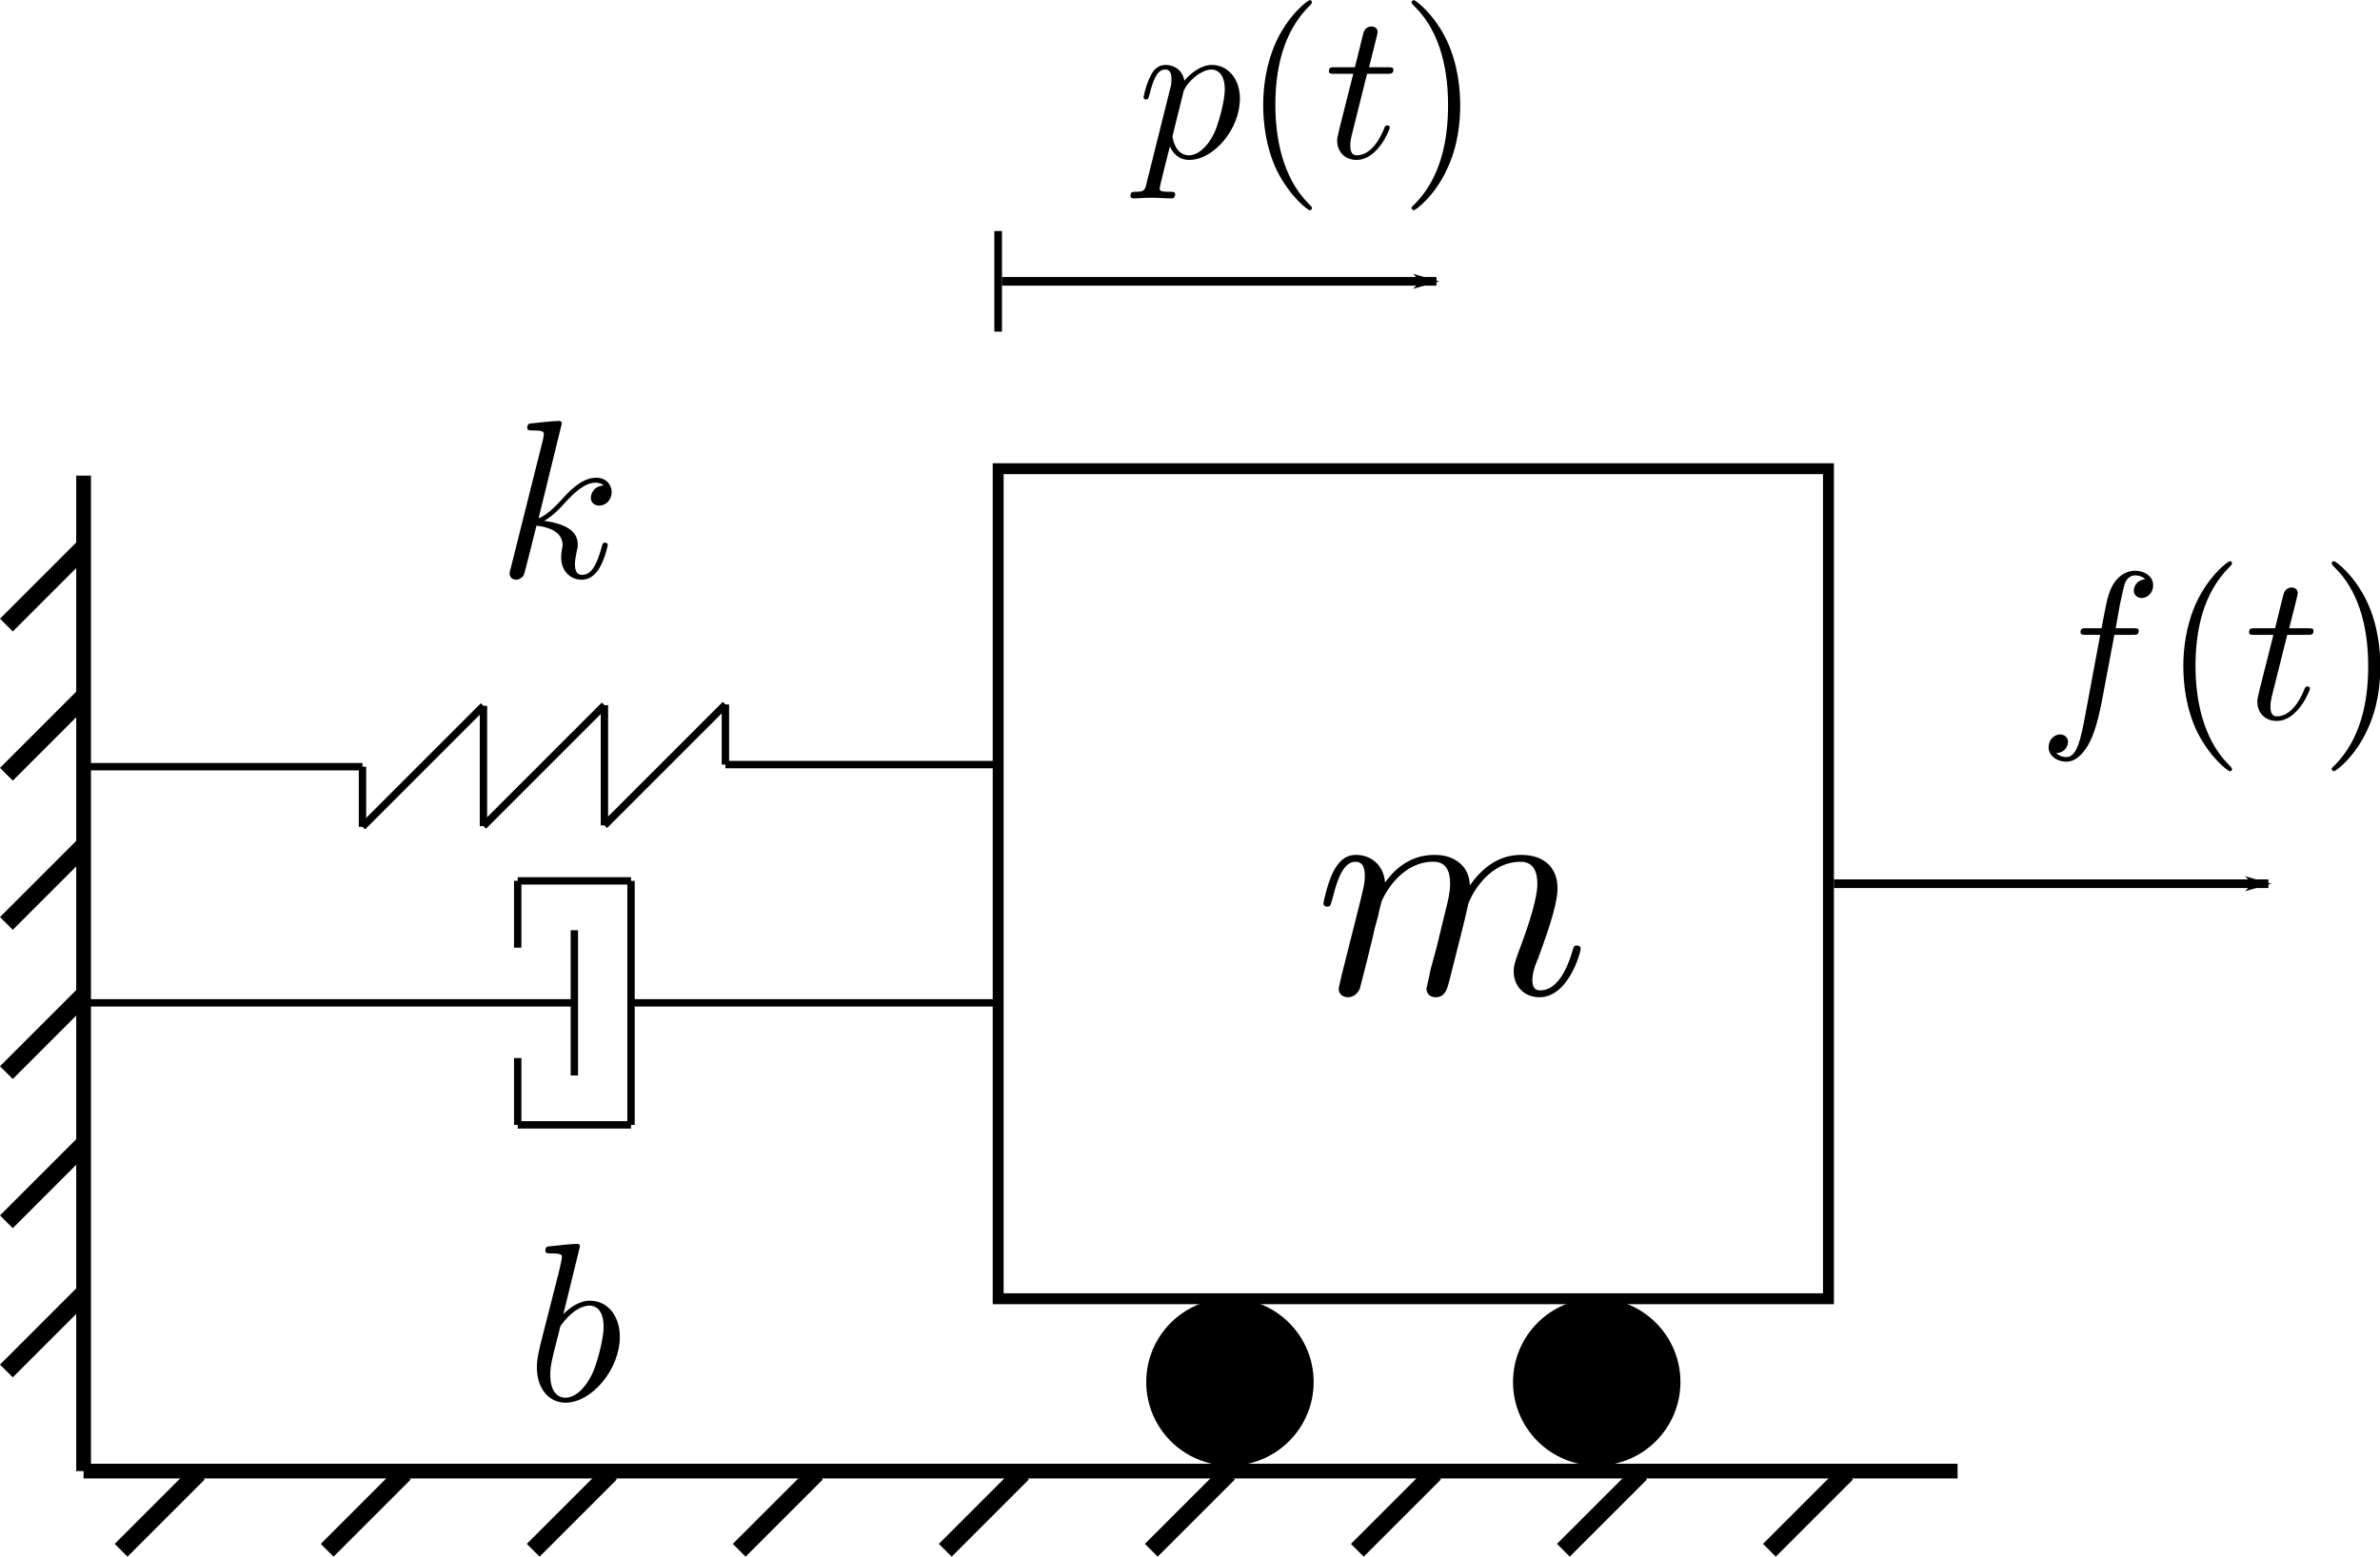 <?xml version="1.0" encoding="UTF-8" standalone="no"?>
<!-- Created with Inkscape (http://www.inkscape.org/) -->

<svg
   xmlns:ns1="http://wanglongqi.github.io/WriteTeX"
   xmlns:dc="http://purl.org/dc/elements/1.1/"
   xmlns:cc="http://creativecommons.org/ns#"
   xmlns:rdf="http://www.w3.org/1999/02/22-rdf-syntax-ns#"
   xmlns:svg="http://www.w3.org/2000/svg"
   xmlns="http://www.w3.org/2000/svg"
   xmlns:sodipodi="http://sodipodi.sourceforge.net/DTD/sodipodi-0.dtd"
   xmlns:inkscape="http://www.inkscape.org/namespaces/inkscape"
   width="82.685mm"
   height="54.097mm"
   viewBox="0 0 82.685 54.097"
   version="1.1"
   id="svg8"
   inkscape:version="0.92.4 (5da689c313, 2019-01-14)"
   sodipodi:docname="espacoestadosExemploBloco.svg">
  <defs
     id="defs2">
    <marker
       inkscape:stockid="Arrow1Mend"
       orient="auto"
       refY="0"
       refX="0"
       id="Arrow1Mend"
       style="overflow:visible"
       inkscape:isstock="true">
      <path
         id="path828"
         d="M 0,0 5,-5 -12.5,0 5,5 Z"
         style="fill:#000000;fill-opacity:1;fill-rule:evenodd;stroke:#000000;stroke-width:1pt;stroke-opacity:1"
         transform="matrix(-0.4,0,0,-0.4,-4,0)"
         inkscape:connector-curvature="0" />
    </marker>
    <marker
       inkscape:stockid="Arrow1Lend"
       orient="auto"
       refY="0"
       refX="0"
       id="marker1103"
       style="overflow:visible"
       inkscape:isstock="true">
      <path
         id="path1101"
         d="M 0,0 5,-5 -12.5,0 5,5 Z"
         style="fill:#000000;fill-opacity:1;fill-rule:evenodd;stroke:#000000;stroke-width:1pt;stroke-opacity:1"
         transform="matrix(-0.8,0,0,-0.8,-10,0)"
         inkscape:connector-curvature="0" />
    </marker>
    <marker
       inkscape:stockid="Arrow1Lend"
       orient="auto"
       refY="0"
       refX="0"
       id="Arrow1Lend"
       style="overflow:visible"
       inkscape:isstock="true">
      <path
         id="path822"
         d="M 0,0 5,-5 -12.5,0 5,5 Z"
         style="fill:#000000;fill-opacity:1;fill-rule:evenodd;stroke:#000000;stroke-width:1pt;stroke-opacity:1"
         transform="matrix(-0.8,0,0,-0.8,-10,0)"
         inkscape:connector-curvature="0" />
    </marker>
    <marker
       inkscape:stockid="Arrow1Mend"
       orient="auto"
       refY="0"
       refX="0"
       id="Arrow1Mend-3"
       style="overflow:visible"
       inkscape:isstock="true">
      <path
         inkscape:connector-curvature="0"
         id="path828-6"
         d="M 0,0 5,-5 -12.5,0 5,5 Z"
         style="fill:#000000;fill-opacity:1;fill-rule:evenodd;stroke:#000000;stroke-width:1pt;stroke-opacity:1"
         transform="matrix(-0.4,0,0,-0.4,-4,0)" />
    </marker>
    <marker
       inkscape:stockid="Arrow1Mend"
       orient="auto"
       refY="0"
       refX="0"
       id="Arrow1Mend-3-5"
       style="overflow:visible"
       inkscape:isstock="true">
      <path
         inkscape:connector-curvature="0"
         id="path828-6-3"
         d="M 0,0 5,-5 -12.5,0 5,5 Z"
         style="fill:#000000;fill-opacity:1;fill-rule:evenodd;stroke:#000000;stroke-width:1pt;stroke-opacity:1"
         transform="matrix(-0.4,0,0,-0.4,-4,0)" />
    </marker>
    <marker
       inkscape:stockid="Arrow1Mend"
       orient="auto"
       refY="0"
       refX="0"
       id="Arrow1Mend-3-6"
       style="overflow:visible"
       inkscape:isstock="true">
      <path
         inkscape:connector-curvature="0"
         id="path828-6-2"
         d="M 0,0 5,-5 -12.5,0 5,5 Z"
         style="fill:#000000;fill-opacity:1;fill-rule:evenodd;stroke:#000000;stroke-width:1pt;stroke-opacity:1"
         transform="matrix(-0.4,0,0,-0.4,-4,0)" />
    </marker>
    <marker
       inkscape:stockid="Arrow1Mend"
       orient="auto"
       refY="0"
       refX="0"
       id="Arrow1Mend-2"
       style="overflow:visible"
       inkscape:isstock="true">
      <path
         id="path828-61"
         d="M 0,0 5,-5 -12.5,0 5,5 Z"
         style="fill:#000000;fill-opacity:1;fill-rule:evenodd;stroke:#000000;stroke-width:1pt;stroke-opacity:1"
         transform="matrix(-0.4,0,0,-0.4,-4,0)"
         inkscape:connector-curvature="0" />
    </marker>
    <marker
       inkscape:stockid="Arrow1Mend"
       orient="auto"
       refY="0"
       refX="0"
       id="Arrow1Mend-3-8"
       style="overflow:visible"
       inkscape:isstock="true">
      <path
         inkscape:connector-curvature="0"
         id="path828-6-7"
         d="M 0,0 5,-5 -12.5,0 5,5 Z"
         style="fill:#000000;fill-opacity:1;fill-rule:evenodd;stroke:#000000;stroke-width:1pt;stroke-opacity:1"
         transform="matrix(-0.4,0,0,-0.4,-4,0)" />
    </marker>
    <marker
       inkscape:stockid="Arrow1Mend"
       orient="auto"
       refY="0"
       refX="0"
       id="Arrow1Mend-3-5-9"
       style="overflow:visible"
       inkscape:isstock="true">
      <path
         inkscape:connector-curvature="0"
         id="path828-6-3-2"
         d="M 0,0 5,-5 -12.5,0 5,5 Z"
         style="fill:#000000;fill-opacity:1;fill-rule:evenodd;stroke:#000000;stroke-width:1pt;stroke-opacity:1"
         transform="matrix(-0.4,0,0,-0.4,-4,0)" />
    </marker>
    <marker
       inkscape:stockid="Arrow1Mend"
       orient="auto"
       refY="0"
       refX="0"
       id="Arrow1Mend-3-6-0"
       style="overflow:visible"
       inkscape:isstock="true">
      <path
         inkscape:connector-curvature="0"
         id="path828-6-2-2"
         d="M 0,0 5,-5 -12.5,0 5,5 Z"
         style="fill:#000000;fill-opacity:1;fill-rule:evenodd;stroke:#000000;stroke-width:1pt;stroke-opacity:1"
         transform="matrix(-0.4,0,0,-0.4,-4,0)" />
    </marker>
    <marker
       inkscape:stockid="Arrow1Lend"
       orient="auto"
       refY="0"
       refX="0"
       id="Arrow1Lend-0"
       style="overflow:visible"
       inkscape:isstock="true">
      <path
         id="path822-5"
         d="M 0,0 5,-5 -12.5,0 5,5 Z"
         style="fill:#000000;fill-opacity:1;fill-rule:evenodd;stroke:#000000;stroke-width:1pt;stroke-opacity:1"
         transform="matrix(-0.8,0,0,-0.8,-10,0)"
         inkscape:connector-curvature="0" />
    </marker>
  </defs>
  <sodipodi:namedview
     id="base"
     pagecolor="#ffffff"
     bordercolor="#666666"
     borderopacity="1.0"
     inkscape:pageopacity="0.0"
     inkscape:pageshadow="2"
     inkscape:zoom="1.4"
     inkscape:cx="94.281475"
     inkscape:cy="68.895958"
     inkscape:document-units="mm"
     inkscape:current-layer="layer1"
     showgrid="false"
     fit-margin-top="0"
     fit-margin-left="0"
     fit-margin-right="0"
     fit-margin-bottom="0"
     inkscape:window-width="1366"
     inkscape:window-height="705"
     inkscape:window-x="-8"
     inkscape:window-y="-8"
     inkscape:window-maximized="1" />
  <g
     inkscape:label="Layer 1"
     inkscape:groupmode="layer"
     id="layer1"
     transform="translate(21.205,-257.21)">
    <rect
       style="opacity:1;fill:none;fill-opacity:1;stroke:#000000;stroke-width:0.379;stroke-miterlimit:4;stroke-dasharray:none;stroke-dashoffset:0;stroke-opacity:1"
       id="rect815"
       width="28.846"
       height="28.846"
       x="13.473"
       y="273.498" />
    <circle
       style="opacity:1;fill:#000000;fill-opacity:1;stroke:#000000;stroke-width:0.512;stroke-miterlimit:4;stroke-dasharray:none;stroke-dashoffset:0;stroke-opacity:1"
       id="path889"
       cx="21.525"
       cy="305.237"
       r="2.652" />
    <circle
       style="opacity:1;fill:#000000;fill-opacity:1;stroke:#000000;stroke-width:0.512;stroke-miterlimit:4;stroke-dasharray:none;stroke-dashoffset:0;stroke-opacity:1"
       id="path889-3"
       cx="34.268"
       cy="305.237"
       r="2.652" />
    <path
       style="fill:none;stroke:#000000;stroke-width:0.256;stroke-linecap:butt;stroke-linejoin:miter;stroke-miterlimit:4;stroke-dasharray:none;stroke-opacity:1"
       d="M -18.371,292.061 H -1.239"
       id="path906"
       inkscape:connector-curvature="0" />
    <path
       style="fill:none;stroke:#000000;stroke-width:0.256;stroke-linecap:butt;stroke-linejoin:miter;stroke-miterlimit:4;stroke-dasharray:none;stroke-opacity:1"
       d="m -1.251,289.538 v 5.047"
       id="path908"
       inkscape:connector-curvature="0" />
    <path
       style="fill:none;stroke:#000000;stroke-width:0.256;stroke-linecap:butt;stroke-linejoin:miter;stroke-miterlimit:4;stroke-dasharray:none;stroke-opacity:1"
       d="m -3.219,290.143 v -2.322"
       id="path910"
       inkscape:connector-curvature="0" />
    <path
       style="fill:none;stroke:#000000;stroke-width:0.256;stroke-linecap:butt;stroke-linejoin:miter;stroke-miterlimit:4;stroke-dasharray:none;stroke-opacity:1"
       d="M -3.219,287.822 H 0.718"
       id="path912"
       inkscape:connector-curvature="0" />
    <path
       style="fill:none;stroke:#000000;stroke-width:0.256;stroke-linecap:butt;stroke-linejoin:miter;stroke-miterlimit:4;stroke-dasharray:none;stroke-opacity:1"
       d="m 0.718,287.822 v 8.479"
       id="path914"
       inkscape:connector-curvature="0" />
    <path
       style="fill:none;stroke:#000000;stroke-width:0.256;stroke-linecap:butt;stroke-linejoin:miter;stroke-miterlimit:4;stroke-dasharray:none;stroke-opacity:1"
       d="m -3.219,296.301 v -2.322"
       id="path910-6"
       inkscape:connector-curvature="0" />
    <path
       style="fill:none;stroke:#000000;stroke-width:0.256;stroke-linecap:butt;stroke-linejoin:miter;stroke-miterlimit:4;stroke-dasharray:none;stroke-opacity:1"
       d="M -3.219,296.301 H 0.718"
       id="path912-7"
       inkscape:connector-curvature="0" />
    <path
       style="fill:none;stroke:#000000;stroke-width:0.256;stroke-linecap:butt;stroke-linejoin:miter;stroke-miterlimit:4;stroke-dasharray:none;stroke-opacity:1"
       d="m -8.612,285.943 4.203,-4.203"
       id="path948-5"
       inkscape:connector-curvature="0" />
    <path
       style="fill:none;stroke:#000000;stroke-width:0.256;stroke-linecap:butt;stroke-linejoin:miter;stroke-miterlimit:4;stroke-dasharray:none;stroke-opacity:1"
       d="m -4.409,285.919 4.203,-4.203"
       id="path948-3"
       inkscape:connector-curvature="0" />
    <path
       style="fill:none;stroke:#000000;stroke-width:0.256;stroke-linecap:butt;stroke-linejoin:miter;stroke-miterlimit:4;stroke-dasharray:none;stroke-opacity:1"
       d="m -0.206,285.895 4.203,-4.203"
       id="path948-56"
       inkscape:connector-curvature="0" />
    <path
       style="fill:none;stroke:#000000;stroke-width:0.256;stroke-linecap:butt;stroke-linejoin:miter;stroke-miterlimit:4;stroke-dasharray:none;stroke-opacity:1"
       d="m -4.409,281.74 v 4.179"
       id="path950-2"
       inkscape:connector-curvature="0" />
    <path
       style="fill:none;stroke:#000000;stroke-width:0.256;stroke-linecap:butt;stroke-linejoin:miter;stroke-miterlimit:4;stroke-dasharray:none;stroke-opacity:1"
       d="m -0.206,281.716 v 4.178"
       id="path950-7"
       inkscape:connector-curvature="0" />
    <path
       style="fill:none;stroke:#000000;stroke-width:0.256;stroke-linecap:butt;stroke-linejoin:miter;stroke-miterlimit:4;stroke-dasharray:none;stroke-opacity:1"
       d="m -8.612,283.854 v 2.089"
       id="path950-0"
       inkscape:connector-curvature="0" />
    <path
       style="fill:none;stroke:#000000;stroke-width:0.256;stroke-linecap:butt;stroke-linejoin:miter;stroke-miterlimit:4;stroke-dasharray:none;stroke-opacity:1"
       d="m 3.997,281.692 v 2.089"
       id="path950-0-9"
       inkscape:connector-curvature="0" />
    <path
       style="fill:none;stroke:#000000;stroke-width:0.256;stroke-linecap:butt;stroke-linejoin:miter;stroke-miterlimit:4;stroke-dasharray:none;stroke-opacity:1"
       d="m -18.194,283.854 h 9.582"
       id="path916-6"
       inkscape:connector-curvature="0" />
    <path
       style="fill:none;stroke:#000000;stroke-width:0.512;stroke-linecap:butt;stroke-linejoin:miter;stroke-miterlimit:4;stroke-dasharray:none;stroke-opacity:1"
       d="m -18.301,273.739 v 34.594"
       id="path1078"
       inkscape:connector-curvature="0" />
    <path
       style="fill:none;stroke:#000000;stroke-width:0.512;stroke-linecap:butt;stroke-linejoin:miter;stroke-miterlimit:4;stroke-dasharray:none;stroke-opacity:1"
       d="m -18.301,308.333 c 2.835,0 65.106,0 65.106,0"
       id="path1080"
       inkscape:connector-curvature="0" />
    <path
       style="fill:none;stroke:#000000;stroke-width:0.256;stroke-linecap:butt;stroke-linejoin:miter;stroke-miterlimit:4;stroke-dasharray:none;stroke-opacity:1"
       d="M 3.997,283.781 H 13.579"
       id="path916-6-0"
       inkscape:connector-curvature="0" />
    <path
       style="fill:none;stroke:#000000;stroke-width:0.256;stroke-linecap:butt;stroke-linejoin:miter;stroke-miterlimit:4;stroke-dasharray:none;stroke-opacity:1"
       d="M 0.634,292.061 H 13.531"
       id="path906-6"
       inkscape:connector-curvature="0" />
    <path
       style="fill:none;stroke:#000000;stroke-width:0.628;stroke-linecap:butt;stroke-linejoin:miter;stroke-miterlimit:4;stroke-dasharray:none;stroke-opacity:1"
       d="m -20.983,278.933 2.682,-2.682"
       id="path948-5-7"
       inkscape:connector-curvature="0" />
    <path
       style="fill:none;stroke:#000000;stroke-width:0.628;stroke-linecap:butt;stroke-linejoin:miter;stroke-miterlimit:4;stroke-dasharray:none;stroke-opacity:1"
       d="m -20.983,284.117 2.682,-2.682"
       id="path948-5-7-5"
       inkscape:connector-curvature="0" />
    <path
       style="fill:none;stroke:#000000;stroke-width:0.628;stroke-linecap:butt;stroke-linejoin:miter;stroke-miterlimit:4;stroke-dasharray:none;stroke-opacity:1"
       d="m -20.983,289.302 2.682,-2.682"
       id="path948-5-7-9"
       inkscape:connector-curvature="0" />
    <path
       style="fill:none;stroke:#000000;stroke-width:0.628;stroke-linecap:butt;stroke-linejoin:miter;stroke-miterlimit:4;stroke-dasharray:none;stroke-opacity:1"
       d="m -20.983,294.486 2.682,-2.682"
       id="path948-5-7-2"
       inkscape:connector-curvature="0" />
    <path
       style="fill:none;stroke:#000000;stroke-width:0.628;stroke-linecap:butt;stroke-linejoin:miter;stroke-miterlimit:4;stroke-dasharray:none;stroke-opacity:1"
       d="m -20.983,299.67 2.682,-2.682"
       id="path948-5-7-28"
       inkscape:connector-curvature="0" />
    <path
       style="fill:none;stroke:#000000;stroke-width:0.628;stroke-linecap:butt;stroke-linejoin:miter;stroke-miterlimit:4;stroke-dasharray:none;stroke-opacity:1"
       d="m -20.983,304.854 2.682,-2.682"
       id="path948-5-7-97"
       inkscape:connector-curvature="0" />
    <path
       style="fill:none;stroke:#000000;stroke-width:0.628;stroke-linecap:butt;stroke-linejoin:miter;stroke-miterlimit:4;stroke-dasharray:none;stroke-opacity:1"
       d="m -16.997,311.085 2.682,-2.682"
       id="path948-5-7-3"
       inkscape:connector-curvature="0" />
    <path
       style="fill:none;stroke:#000000;stroke-width:0.628;stroke-linecap:butt;stroke-linejoin:miter;stroke-miterlimit:4;stroke-dasharray:none;stroke-opacity:1"
       d="m -9.839,311.085 2.682,-2.682"
       id="path948-5-7-6"
       inkscape:connector-curvature="0" />
    <path
       style="fill:none;stroke:#000000;stroke-width:0.628;stroke-linecap:butt;stroke-linejoin:miter;stroke-miterlimit:4;stroke-dasharray:none;stroke-opacity:1"
       d="m -2.681,311.085 2.682,-2.682"
       id="path948-5-7-1"
       inkscape:connector-curvature="0" />
    <path
       style="fill:none;stroke:#000000;stroke-width:0.628;stroke-linecap:butt;stroke-linejoin:miter;stroke-miterlimit:4;stroke-dasharray:none;stroke-opacity:1"
       d="m 4.477,311.085 2.682,-2.682"
       id="path948-5-7-29"
       inkscape:connector-curvature="0" />
    <path
       style="fill:none;stroke:#000000;stroke-width:0.628;stroke-linecap:butt;stroke-linejoin:miter;stroke-miterlimit:4;stroke-dasharray:none;stroke-opacity:1"
       d="m 11.635,311.085 2.682,-2.682"
       id="path948-5-7-31"
       inkscape:connector-curvature="0" />
    <path
       style="fill:none;stroke:#000000;stroke-width:0.628;stroke-linecap:butt;stroke-linejoin:miter;stroke-miterlimit:4;stroke-dasharray:none;stroke-opacity:1"
       d="m 18.793,311.085 2.682,-2.682"
       id="path948-5-7-94"
       inkscape:connector-curvature="0" />
    <path
       style="fill:none;stroke:#000000;stroke-width:0.628;stroke-linecap:butt;stroke-linejoin:miter;stroke-miterlimit:4;stroke-dasharray:none;stroke-opacity:1"
       d="m 25.951,311.085 2.682,-2.682"
       id="path948-5-7-7"
       inkscape:connector-curvature="0" />
    <path
       style="fill:none;stroke:#000000;stroke-width:0.628;stroke-linecap:butt;stroke-linejoin:miter;stroke-miterlimit:4;stroke-dasharray:none;stroke-opacity:1"
       d="m 33.109,311.085 2.682,-2.682"
       id="path948-5-7-8"
       inkscape:connector-curvature="0" />
    <path
       style="fill:none;stroke:#000000;stroke-width:0.628;stroke-linecap:butt;stroke-linejoin:miter;stroke-miterlimit:4;stroke-dasharray:none;stroke-opacity:1"
       d="m 40.267,311.085 2.682,-2.682"
       id="path948-5-7-4"
       inkscape:connector-curvature="0" />
    <g
       id="g134"
       transform="matrix(1.096,0,0,1.096,-171.28,170.1)"
       ns1:text="$m$">
      <g
         id="surface1">
        <g
           id="g131"
           style="fill:#000000;fill-opacity:1">
          <path
             id="path129"
             transform="translate(178.584,110.991)"
             d="m 0.875,-0.594 c -0.031,0.156 -0.094,0.391 -0.094,0.438 0,0.172 0.141,0.266 0.297,0.266 0.125,0 0.297,-0.078 0.375,-0.281 0,-0.016 0.125,-0.484 0.188,-0.734 l 0.219,-0.891 C 1.906,-2.031 1.969,-2.25 2.031,-2.469 c 0.031,-0.172 0.109,-0.469 0.125,-0.5 0.141,-0.312 0.672,-1.219 1.625,-1.219 0.453,0 0.531,0.375 0.531,0.703 0,0.25 -0.062,0.531 -0.141,0.828 L 3.891,-1.5 3.688,-0.75 c -0.031,0.203 -0.125,0.547 -0.125,0.594 0,0.172 0.141,0.266 0.281,0.266 0.312,0 0.375,-0.25 0.453,-0.562 0.141,-0.562 0.516,-2.016 0.594,-2.406 0.031,-0.125 0.562,-1.328 1.656,-1.328 0.422,0 0.531,0.344 0.531,0.703 0,0.562 -0.422,1.703 -0.625,2.234 -0.078,0.234 -0.125,0.344 -0.125,0.547 0,0.469 0.344,0.812 0.812,0.812 0.938,0 1.312,-1.453 1.312,-1.531 0,-0.109 -0.094,-0.109 -0.125,-0.109 -0.094,0 -0.094,0.031 -0.141,0.188 -0.156,0.531 -0.469,1.234 -1.016,1.234 -0.172,0 -0.25,-0.094 -0.25,-0.328 0,-0.25 0.094,-0.484 0.188,-0.703 0.188,-0.531 0.609,-1.625 0.609,-2.203 0,-0.641 -0.406,-1.062 -1.156,-1.062 -0.734,0 -1.25,0.438 -1.625,0.969 0,-0.125 -0.031,-0.469 -0.312,-0.703 -0.25,-0.219 -0.562,-0.266 -0.812,-0.266 -0.906,0 -1.391,0.641 -1.562,0.875 -0.047,-0.578 -0.469,-0.875 -0.922,-0.875 -0.453,0 -0.641,0.391 -0.734,0.562 -0.172,0.359 -0.297,0.938 -0.297,0.969 0,0.109 0.094,0.109 0.109,0.109 0.109,0 0.109,-0.016 0.172,-0.234 0.172,-0.703 0.375,-1.188 0.734,-1.188 0.156,0 0.297,0.078 0.297,0.453 0,0.219 -0.031,0.328 -0.156,0.844 z m 0,0"
             style="stroke:none"
             inkscape:connector-curvature="0" />
        </g>
      </g>
    </g>
    <path
       style="fill:none;stroke:#000000;stroke-width:0.3;stroke-linecap:butt;stroke-linejoin:miter;stroke-miterlimit:4;stroke-dasharray:none;stroke-opacity:1;marker-end:url(#Arrow1Lend)"
       d="M 42.509,287.921 H 57.603"
       id="path342"
       inkscape:connector-curvature="0" />
    <g
       id="g1552"
       transform="matrix(0.731,0,0,0.731,-80.966,201.05)"
       ns1:text="$f(t)$"
       style="stroke-width:1.074">
      <g
         id="g1550"
         style="stroke-width:1.074">
        <g
           id="g1536"
           style="fill:#000000;fill-opacity:1;stroke-width:1.074">
          <path
             id="path1534"
             transform="translate(178.584,110.991)"
             d="m 3.656,-3.984 h 0.859 c 0.203,0 0.297,0 0.297,-0.203 0,-0.109 -0.094,-0.109 -0.266,-0.109 H 3.719 L 3.922,-5.438 c 0.047,-0.203 0.188,-0.906 0.25,-1.031 0.078,-0.188 0.25,-0.344 0.469,-0.344 0.031,0 0.297,0 0.484,0.188 -0.438,0.031 -0.547,0.391 -0.547,0.531 0,0.234 0.188,0.359 0.375,0.359 C 5.219,-5.734 5.5,-5.969 5.5,-6.344 c 0,-0.453 -0.453,-0.688 -0.859,-0.688 -0.344,0 -0.969,0.188 -1.266,1.172 -0.062,0.203 -0.094,0.312 -0.328,1.562 h -0.688 c -0.203,0 -0.312,0 -0.312,0.188 0,0.125 0.094,0.125 0.281,0.125 h 0.656 L 2.25,-0.047 c -0.188,0.969 -0.359,1.875 -0.875,1.875 -0.047,0 -0.281,0 -0.484,-0.188 C 1.359,1.609 1.453,1.25 1.453,1.109 1.453,0.875 1.266,0.75 1.078,0.75 0.812,0.75 0.531,0.984 0.531,1.359 c 0,0.438 0.438,0.688 0.844,0.688 0.547,0 0.953,-0.594 1.125,-0.969 0.328,-0.625 0.547,-1.828 0.562,-1.906 z m 0,0"
             style="stroke:none;stroke-width:1.074"
             inkscape:connector-curvature="0" />
        </g>
        <g
           id="g1540"
           style="fill:#000000;fill-opacity:1;stroke-width:1.074">
          <path
             id="path1538"
             transform="translate(184.534,110.991)"
             d="m 3.297,2.391 c 0,-0.031 0,-0.047 -0.172,-0.219 C 1.891,0.922 1.562,-0.969 1.562,-2.5 c 0,-1.734 0.375,-3.469 1.609,-4.703 0.125,-0.125 0.125,-0.141 0.125,-0.172 0,-0.078 -0.031,-0.109 -0.094,-0.109 -0.109,0 -1,0.688 -1.594,1.953 -0.5,1.094 -0.625,2.203 -0.625,3.031 0,0.781 0.109,1.984 0.656,3.125 C 2.25,1.844 3.094,2.5 3.203,2.5 c 0.062,0 0.094,-0.031 0.094,-0.109 z m 0,0"
             style="stroke:none;stroke-width:1.074"
             inkscape:connector-curvature="0" />
        </g>
        <g
           id="g1544"
           style="fill:#000000;fill-opacity:1;stroke-width:1.074">
          <path
             id="path1542"
             transform="translate(188.409,110.991)"
             d="m 2.047,-3.984 h 0.938 c 0.203,0 0.312,0 0.312,-0.203 0,-0.109 -0.109,-0.109 -0.281,-0.109 h -0.875 C 2.5,-5.719 2.547,-5.906 2.547,-5.969 c 0,-0.172 -0.125,-0.266 -0.297,-0.266 -0.031,0 -0.312,0 -0.391,0.359 L 1.469,-4.297 h -0.938 c -0.203,0 -0.297,0 -0.297,0.188 0,0.125 0.078,0.125 0.281,0.125 h 0.875 C 0.672,-1.156 0.625,-0.984 0.625,-0.812 0.625,-0.266 1,0.109 1.547,0.109 2.562,0.109 3.125,-1.344 3.125,-1.422 3.125,-1.531 3.047,-1.531 3.016,-1.531 2.922,-1.531 2.906,-1.5 2.859,-1.391 2.438,-0.344 1.906,-0.109 1.562,-0.109 c -0.203,0 -0.312,-0.125 -0.312,-0.453 0,-0.25 0.031,-0.312 0.062,-0.484 z m 0,0"
             style="stroke:none;stroke-width:1.074"
             inkscape:connector-curvature="0" />
        </g>
        <g
           id="g1548"
           style="fill:#000000;fill-opacity:1;stroke-width:1.074">
          <path
             id="path1546"
             transform="translate(192.006,110.991)"
             d="m 2.875,-2.5 c 0,-0.766 -0.109,-1.969 -0.656,-3.109 -0.594,-1.219 -1.453,-1.875 -1.547,-1.875 -0.062,0 -0.109,0.047 -0.109,0.109 0,0.031 0,0.047 0.188,0.234 0.984,0.984 1.547,2.562 1.547,4.641 0,1.719 -0.359,3.469 -1.594,4.719 C 0.562,2.344 0.562,2.359 0.562,2.391 0.562,2.453 0.609,2.5 0.672,2.5 0.766,2.5 1.672,1.812 2.25,0.547 2.766,-0.547 2.875,-1.656 2.875,-2.5 Z m 0,0"
             style="stroke:none;stroke-width:1.074"
             inkscape:connector-curvature="0" />
        </g>
      </g>
    </g>
    <path
       style="fill:none;stroke:#000000;stroke-width:0.3;stroke-linecap:butt;stroke-linejoin:miter;stroke-miterlimit:4;stroke-dasharray:none;stroke-opacity:1;marker-end:url(#Arrow1Lend-0)"
       d="M 13.606,266.987 H 28.7"
       id="path342-4"
       inkscape:connector-curvature="0" />
    <path
       style="fill:none;stroke:#000000;stroke-width:0.265px;stroke-linecap:butt;stroke-linejoin:miter;stroke-opacity:1"
       d="m 13.473,265.239 v 3.496"
       id="path1795"
       inkscape:connector-curvature="0" />
    <g
       id="g1962"
       transform="matrix(0.731,0,0,0.731,-112.248,181.553)"
       ns1:text="$p(t)$"
       style="stroke-width:1.074">
      <g
         id="g1960"
         style="stroke-width:1.074">
        <g
           id="g1946"
           style="fill:#000000;fill-opacity:1;stroke-width:1.074">
          <path
             id="path1944"
             transform="translate(178.584,110.991)"
             d="M 0.453,1.219 C 0.375,1.562 0.344,1.625 -0.094,1.625 c -0.109,0 -0.219,0 -0.219,0.188 0,0.078 0.047,0.125 0.125,0.125 0.266,0 0.562,-0.031 0.828,-0.031 0.344,0 0.672,0.031 1,0.031 0.047,0 0.172,0 0.172,-0.203 C 1.812,1.625 1.719,1.625 1.578,1.625 c -0.5,0 -0.5,-0.062 -0.5,-0.156 0,-0.125 0.422,-1.75 0.484,-2 0.125,0.297 0.406,0.641 0.922,0.641 1.156,0 2.406,-1.453 2.406,-2.922 0,-0.938 -0.578,-1.594 -1.328,-1.594 -0.5,0 -0.984,0.359 -1.312,0.75 -0.094,-0.547 -0.531,-0.75 -0.891,-0.75 -0.469,0 -0.656,0.391 -0.734,0.562 C 0.438,-3.5 0.312,-2.906 0.312,-2.875 c 0,0.109 0.094,0.109 0.109,0.109 0.109,0 0.109,-0.016 0.172,-0.234 0.172,-0.703 0.375,-1.188 0.734,-1.188 0.172,0 0.312,0.078 0.312,0.453 0,0.234 -0.031,0.344 -0.078,0.516 z m 1.75,-4.328 C 2.266,-3.375 2.547,-3.656 2.719,-3.812 c 0.359,-0.297 0.641,-0.375 0.812,-0.375 0.391,0 0.641,0.344 0.641,0.938 0,0.594 -0.328,1.734 -0.516,2.109 -0.344,0.703 -0.812,1.031 -1.188,1.031 C 1.812,-0.109 1.688,-0.938 1.688,-1 c 0,-0.016 0,-0.031 0.031,-0.156 z m 0,0"
             style="stroke:none;stroke-width:1.074"
             inkscape:connector-curvature="0" />
        </g>
        <g
           id="g1950"
           style="fill:#000000;fill-opacity:1;stroke-width:1.074">
          <path
             id="path1948"
             transform="translate(183.597,110.991)"
             d="m 3.297,2.391 c 0,-0.031 0,-0.047 -0.172,-0.219 C 1.891,0.922 1.562,-0.969 1.562,-2.5 c 0,-1.734 0.375,-3.469 1.609,-4.703 0.125,-0.125 0.125,-0.141 0.125,-0.172 0,-0.078 -0.031,-0.109 -0.094,-0.109 -0.109,0 -1,0.688 -1.594,1.953 -0.5,1.094 -0.625,2.203 -0.625,3.031 0,0.781 0.109,1.984 0.656,3.125 C 2.25,1.844 3.094,2.5 3.203,2.5 c 0.062,0 0.094,-0.031 0.094,-0.109 z m 0,0"
             style="stroke:none;stroke-width:1.074"
             inkscape:connector-curvature="0" />
        </g>
        <g
           id="g1954"
           style="fill:#000000;fill-opacity:1;stroke-width:1.074">
          <path
             id="path1952"
             transform="translate(187.471,110.991)"
             d="m 2.047,-3.984 h 0.938 c 0.203,0 0.312,0 0.312,-0.203 0,-0.109 -0.109,-0.109 -0.281,-0.109 h -0.875 C 2.5,-5.719 2.547,-5.906 2.547,-5.969 c 0,-0.172 -0.125,-0.266 -0.297,-0.266 -0.031,0 -0.312,0 -0.391,0.359 L 1.469,-4.297 h -0.938 c -0.203,0 -0.297,0 -0.297,0.188 0,0.125 0.078,0.125 0.281,0.125 h 0.875 C 0.672,-1.156 0.625,-0.984 0.625,-0.812 0.625,-0.266 1,0.109 1.547,0.109 2.562,0.109 3.125,-1.344 3.125,-1.422 3.125,-1.531 3.047,-1.531 3.016,-1.531 2.922,-1.531 2.906,-1.5 2.859,-1.391 2.438,-0.344 1.906,-0.109 1.562,-0.109 c -0.203,0 -0.312,-0.125 -0.312,-0.453 0,-0.25 0.031,-0.312 0.062,-0.484 z m 0,0"
             style="stroke:none;stroke-width:1.074"
             inkscape:connector-curvature="0" />
        </g>
        <g
           id="g1958"
           style="fill:#000000;fill-opacity:1;stroke-width:1.074">
          <path
             id="path1956"
             transform="translate(191.069,110.991)"
             d="m 2.875,-2.5 c 0,-0.766 -0.109,-1.969 -0.656,-3.109 -0.594,-1.219 -1.453,-1.875 -1.547,-1.875 -0.062,0 -0.109,0.047 -0.109,0.109 0,0.031 0,0.047 0.188,0.234 0.984,0.984 1.547,2.562 1.547,4.641 0,1.719 -0.359,3.469 -1.594,4.719 C 0.562,2.344 0.562,2.359 0.562,2.391 0.562,2.453 0.609,2.5 0.672,2.5 0.766,2.5 1.672,1.812 2.25,0.547 2.766,-0.547 2.875,-1.656 2.875,-2.5 Z m 0,0"
             style="stroke:none;stroke-width:1.074"
             inkscape:connector-curvature="0" />
        </g>
      </g>
    </g>
    <g
       id="g2075"
       transform="matrix(0.785,0,0,0.785,-144.118,190.143)"
       ns1:text="$k$">
      <g
         id="g2073">
        <g
           id="g2071"
           style="fill:#000000;fill-opacity:1">
          <path
             id="path2069"
             transform="translate(178.584,110.991)"
             d="m 2.859,-6.812 c 0,0 0,-0.109 -0.125,-0.109 -0.234,0 -0.953,0.078 -1.219,0.109 -0.078,0 -0.188,0.016 -0.188,0.188 0,0.125 0.094,0.125 0.234,0.125 0.484,0 0.5,0.062 0.5,0.172 L 2.031,-6.125 0.594,-0.391 c -0.047,0.141 -0.047,0.156 -0.047,0.219 0,0.234 0.203,0.281 0.297,0.281 0.125,0 0.266,-0.094 0.328,-0.203 0.047,-0.094 0.5,-1.938 0.562,-2.188 0.344,0.031 1.156,0.188 1.156,0.844 0,0.078 0,0.109 -0.031,0.219 -0.016,0.109 -0.031,0.234 -0.031,0.344 0,0.578 0.391,0.984 0.906,0.984 0.297,0 0.578,-0.156 0.797,-0.531 0.25,-0.438 0.359,-0.984 0.359,-1 0,-0.109 -0.094,-0.109 -0.125,-0.109 -0.094,0 -0.109,0.047 -0.141,0.188 -0.203,0.719 -0.422,1.234 -0.859,1.234 -0.203,0 -0.328,-0.109 -0.328,-0.469 0,-0.172 0.047,-0.406 0.078,-0.562 C 3.562,-1.312 3.562,-1.344 3.562,-1.453 3.562,-2.094 2.938,-2.375 2.078,-2.5 2.391,-2.672 2.719,-2.984 2.938,-3.234 3.422,-3.766 3.875,-4.188 4.359,-4.188 c 0.062,0 0.078,0 0.094,0.016 0.125,0.016 0.125,0.016 0.219,0.078 0.016,0 0.016,0.016 0.031,0.031 -0.469,0.031 -0.562,0.422 -0.562,0.547 0,0.156 0.109,0.344 0.375,0.344 0.266,0 0.547,-0.219 0.547,-0.609 0,-0.297 -0.234,-0.625 -0.672,-0.625 -0.281,0 -0.734,0.078 -1.453,0.875 -0.344,0.375 -0.734,0.781 -1.109,0.922 z m 0,0"
             style="stroke:none"
             inkscape:connector-curvature="0" />
        </g>
      </g>
    </g>
    <g
       id="g2182"
       transform="matrix(0.785,0,0,0.785,-143.109,218.742)"
       ns1:text="$b$">
      <g
         id="g2180">
        <g
           id="g2178"
           style="fill:#000000;fill-opacity:1">
          <path
             id="path2176"
             transform="translate(178.584,110.991)"
             d="m 2.375,-6.812 c 0,0 0,-0.109 -0.125,-0.109 -0.219,0 -0.953,0.078 -1.219,0.109 -0.078,0 -0.188,0.016 -0.188,0.188 0,0.125 0.094,0.125 0.25,0.125 0.469,0 0.484,0.062 0.484,0.172 0,0.062 -0.078,0.406 -0.125,0.609 l -0.828,3.25 c -0.109,0.5 -0.156,0.672 -0.156,1.016 0,0.938 0.531,1.562 1.266,1.562 1.172,0 2.406,-1.484 2.406,-2.922 0,-0.906 -0.531,-1.594 -1.328,-1.594 -0.453,0 -0.875,0.297 -1.172,0.594 z M 1.453,-3.047 C 1.5,-3.266 1.5,-3.281 1.594,-3.391 2.078,-4.031 2.531,-4.188 2.797,-4.188 c 0.359,0 0.625,0.297 0.625,0.938 0,0.594 -0.328,1.734 -0.516,2.109 -0.328,0.672 -0.781,1.031 -1.172,1.031 -0.344,0 -0.672,-0.266 -0.672,-1 0,-0.203 0,-0.391 0.156,-1.016 z m 0,0"
             style="stroke:none"
             inkscape:connector-curvature="0" />
        </g>
      </g>
    </g>
  </g>
</svg>
